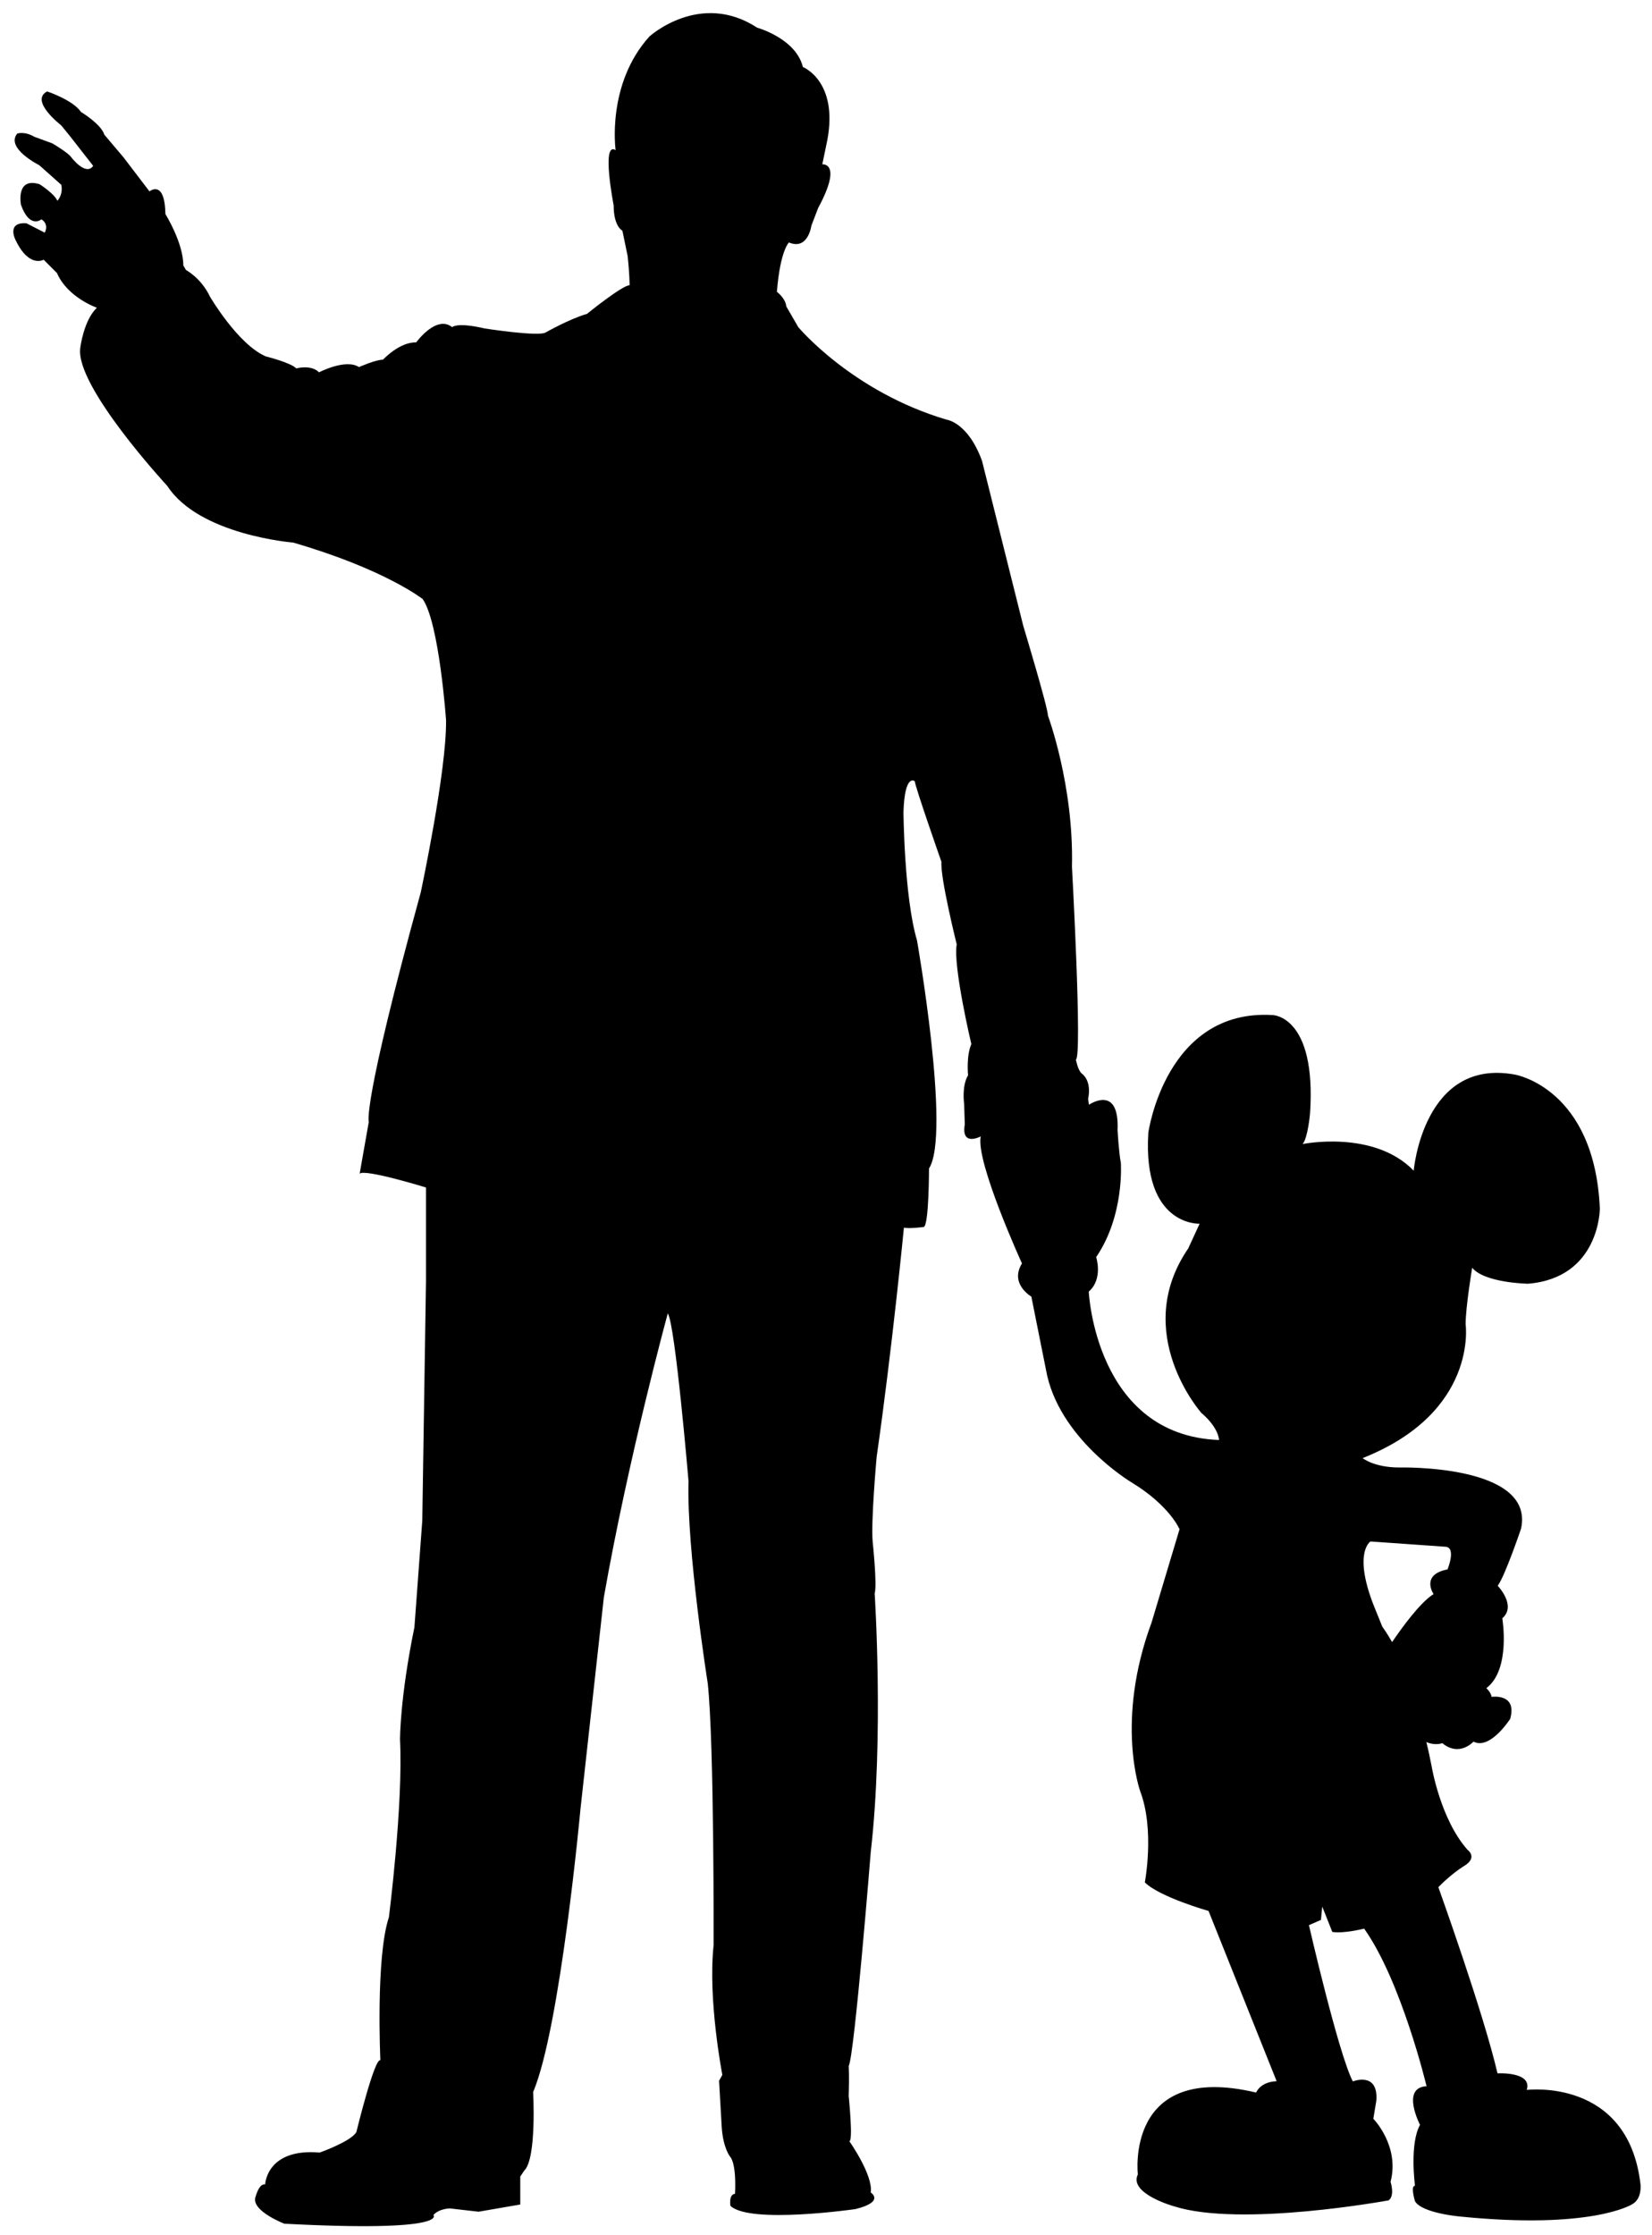<?xml version="1.0" encoding="utf-8"?>
<!-- Generator: Adobe Illustrator 18.0.0, SVG Export Plug-In . SVG Version: 6.00 Build 0)  -->
<!DOCTYPE svg PUBLIC "-//W3C//DTD SVG 1.1//EN" "http://www.w3.org/Graphics/SVG/1.1/DTD/svg11.dtd">
<svg version="1.1" id="Слой_1" xmlns="http://www.w3.org/2000/svg" xmlns:xlink="http://www.w3.org/1999/xlink" x="0px" y="0px"
	 viewBox="5 0 757 1024" enable-background="new 5 0 757 1024" xml:space="preserve">
<path fill="#000000"      d="
	M756.7,1000.6c-5.8-48.8-52.1-43-52.1-43c2.7-8.5-13.4-7.6-13.4-7.6c-6.4-27.7-27.1-85.3-27.1-85.3s5.5-5.8,11.9-9.8
	c0.3-0.2,0.6-0.4,0.8-0.5c5.1-3.7,0.7-6.8,0.7-6.8c-12.5-14-16.5-38.4-16.5-38.4c-0.7-3.6-1.5-7.4-2.4-11c4.2,1.8,7.3,0.5,7.3,0.5
	c7.9,6.5,14.3-0.7,14.3-0.7c7.6,4,16.8-10.4,16.8-10.4c3.4-11.9-8.5-10.1-8.5-10.1c-0.3-2.1-2.4-4-2.4-4c11.3-8.5,7.3-32,7.3-32
	c6.7-5.8-2.1-14.9-2.1-14.9c3.4-4.6,10.7-26.2,10.7-26.2c6.4-29.6-55.8-28-55.8-28c-11.6,0-16.8-4.3-16.8-4.3
	c53-21,47.2-61.3,47.2-61.3c0-8.2,3-25.9,3-25.9c5.8,7,25.6,7.3,25.6,7.3c32.9-2.7,32.9-34.4,32.9-34.4
	c-2.4-55.2-38.8-61.4-38.8-61.4c-42.1-7.9-46.5,44-46.5,44c-18.3-18.9-50.9-12.2-50.9-12.2c2.4-2.7,3.4-14,3.4-14
	c3-44.8-17.1-45.1-17.1-45.1c-49.1-3-57,53.9-57,53.9c-2.7,43,23.5,41.7,23.5,41.7l-5.2,11.3c-26.5,38.7,6,75.4,6,75.4
	c8.1,6.9,8.1,12.4,8.1,12.4c-56.7-2.1-59.7-68-59.7-68c6.7-5.8,3.4-15.8,3.4-15.8c13.1-19.2,11.3-43.3,11.3-43.3
	c-0.9-4.3-1.5-14.9-1.5-14.9c0.9-21.3-13.1-11.6-13.1-11.6l-0.4-2.6c1.8-8.8-2.9-11.7-2.9-11.7c-1.8-1.5-2.7-6.4-2.7-6.4
	c3-1.2-1.8-88.4-1.8-88.4c0.9-37.2-11-69.2-11-69.2c0-3.7-11.3-41.1-11.3-41.1l-18.9-75.6c-6.4-17.7-16.2-18.9-16.2-18.9
	c-43.3-12.8-68-42.4-68-42.4l-5.5-9.5c-0.3-3.7-4.3-6.7-4.3-6.7c1.5-18.9,5.5-22.6,5.5-22.6c8.8,3.7,10.3-7.7,10.3-7.7l3.1-8.1
	c11.4-21.1,1.9-20,1.9-20l2.3-11.1c5.1-27.1-11.2-33.5-11.2-33.5C369.7,17.6,352,12.7,352,12.7c-26.2-17.1-49.4,4-49.4,4
	c-19.8,21.9-15.5,52.1-15.5,52.1c-6.7-4.3-0.9,25.3-0.9,25.3c0,9.8,4,11.6,4,11.6l2.4,11.6c0.9,8.2,0.9,13.4,0.9,13.4
	c-3.4,0-19.5,13.1-19.5,13.1c-8.2,2.4-18.9,8.5-18.9,8.5c-3,2.1-28-1.8-28-1.8c-12.8-3-14.9-0.6-14.9-0.6c-7.3-5.8-16.5,7-16.5,7
	c-7.6-0.3-15.2,7.9-15.2,7.9c-3.4,0-11,3.4-11,3.4c-6.1-4-18.3,2.4-18.3,2.4c-3.7-3.7-10.4-1.8-10.4-1.8c-2.7-2.7-14-5.5-14-5.5
	c-12.8-5.5-25.6-27.4-25.6-27.4c-4-8.5-11-12.2-11-12.2l-1.2-2.1c0-10.4-8.2-23.5-8.2-23.5c-0.3-16.2-7.3-10.4-7.3-10.4L61.6,72.1
	l-8.8-10.4c-1.5-4.9-10.7-10.4-10.7-10.4c-3.7-5.5-15.5-9.4-15.5-9.4c-8.2,4.3,6.4,15.5,6.4,15.5l4,4.9l10.7,13.7
	c-3.4,4.9-10.1-4-10.1-4C36.3,70,29,65.7,29,65.7l-8.2-3c-4.6-2.7-7.9-1.5-7.9-1.5c-5.5,6.7,10.1,14.5,10.1,14.5l10.1,9
	c0.9,4.6-1.8,7.3-1.8,7.3c-1.5-3.4-8.2-7.6-8.2-7.6c-11-3.4-8.5,9.4-8.5,9.4c4,11.3,9.4,6.7,9.4,6.7c3.7,2.4,1.5,6.1,1.5,6.1
	l-8.4-4.3c-9.3-0.6-5,7.6-5,7.6C18.3,123,25,119,25,119l6.1,6.1C36,136.4,49.4,141,49.4,141c-6.1,5.8-7.6,18.3-7.6,18.3
	c-2.7,17.4,39.9,63.4,39.9,63.4c14.6,22.5,57.6,25.9,57.6,25.9c42.1,12.2,59.4,25.9,59.4,25.9c7.6,11,10.7,55.5,10.7,55.5
	c0.3,23.2-11.6,78.9-11.6,78.9C170.7,507.6,174,514,174,514l-4.2,23.8c2.1-2.4,30.4,6.3,30.4,6.3v43l-1.7,109.7l-3.6,48.8
	c-6.7,32.6-6.6,51.5-6.6,51.5c1.5,29.9-5.1,81.4-5.1,81.4c-6.1,18.3-3.9,65.5-3.9,65.5c-2.7-1.2-11,32.9-11,32.9
	c-2.4,4.3-16.8,9.4-16.8,9.4c-24.4-2.1-25,14.6-25,14.6c-3-0.6-4.6,6.4-4.6,6.4c-0.9,6.1,13.4,11.6,13.4,11.6c76.2,4,68.3-4,68.3-4
	c2.7-3,7.6-3,7.6-3l13.1,1.5l19.1-3.3v-12.8l1.8-2.7c5.8-5.5,4.1-36,4.1-36c12.5-29.6,21.7-129.8,21.7-129.8l10.7-96.9
	c11.3-64.3,29.3-130.1,29.3-130.1c3.4,4.9,9.5,76.8,9.5,76.8c-0.9,31.4,8.8,92.6,8.8,92.6c3,27.4,2.7,120.1,2.7,120.1
	c-2.7,25,4,59.4,4,59.4l-1.5,2.7l1.2,21c0.6,9.8,3.8,13.7,3.8,13.7c3.2,3.7,2.3,17.1,2.3,17.1c-3,0.3-2.1,5.5-2.1,5.5
	c8.8,8.5,57.3,1.5,57.3,1.5c13.7-3.4,7-7.6,7-7.6c1.2-7.9-9.8-23.5-9.8-23.5c1.8,0-0.3-20.7-0.3-20.7c0.3-9.4,0-13.7,0-13.7
	c2.7-5.5,10.1-98.1,10.1-98.1c6.1-52.7,1.8-118.5,1.8-118.5c1.2-3.7-0.9-23.5-0.9-23.5c-0.9-9.1,1.8-39,1.8-39
	c7.2-50.3,12.5-105.1,12.5-105.1c2.4,0.6,9.1-0.3,9.1-0.3c2.4-0.9,2.4-26.8,2.4-26.8c10.1-15.8-5.5-104.5-5.5-104.5
	C419.3,411,419,372,419,372c0.6-18,5.2-14,5.2-14c0,2.1,12.2,36.9,12.2,36.9c-0.6,7.3,7,37.8,7,37.8c-1.8,9.8,6.7,45.7,6.7,45.7
	c-2.4,5.5-1.5,14.3-1.5,14.3c-3,4.9-1.8,13.1-1.8,13.1l0.3,9.4c-1.8,10.4,7.3,5.5,7.3,5.5c-2.4,11.6,18.9,58.2,18.9,58.2
	c-5.8,9.4,4.3,15.2,4.3,15.2l6.7,33.5c5.5,31.4,39,51.5,39,51.5c17.7,10.7,22.2,21.6,22.2,21.6l-12.8,42.7
	c-16.8,45.4-5.2,77.4-5.2,77.4c6.7,17.7,2.1,41.7,2.1,41.7c6.7,6.7,29.2,13.1,29.2,13.1l31.2,78c-7.6,0.3-9.4,5.2-9.4,5.2
	c-60.3-14.3-54.2,37.5-54.2,37.5c-4.3,8.8,16.5,14.6,16.5,14.6c30.5,9.8,98.4-2.7,98.4-2.7c3-2.1,0.9-8.5,0.9-8.5
	c4.3-16.5-7.9-28.9-7.9-28.9l1.4-8.4c0.9-13.4-10.8-8.7-10.8-8.7c-6.7-13.1-20.1-71.6-20.1-71.6l5.5-2.4l0.6-6.1l4.6,11.6
	c4.9,0.9,14.6-1.5,14.6-1.5c17.1,24.1,28.6,72.2,28.6,72.2c-11.9,0.6-3,17.7-3,17.7c-4.9,8.8-2.3,27.9-2.3,27.9c-2.2,0,0,7.1,0,7.1
	c3.2,5.5,20.6,7,20.6,7c60.3,6.1,78.7-5.5,78.7-5.5C757.7,1007.6,756.7,1000.6,756.7,1000.6z M634.2,734.9
	c-9.1-23.8-1.2-28.6-1.2-28.6l34.1,2.4c5.5,0,1.2,10.4,1.2,10.4c-12.5,2.4-6.4,11.3-6.4,11.3c-6.3,4-14.5,15.4-19,22
	c-2.5-4.4-4.5-7.1-4.5-7.1L634.2,734.9z"/>
</svg>
